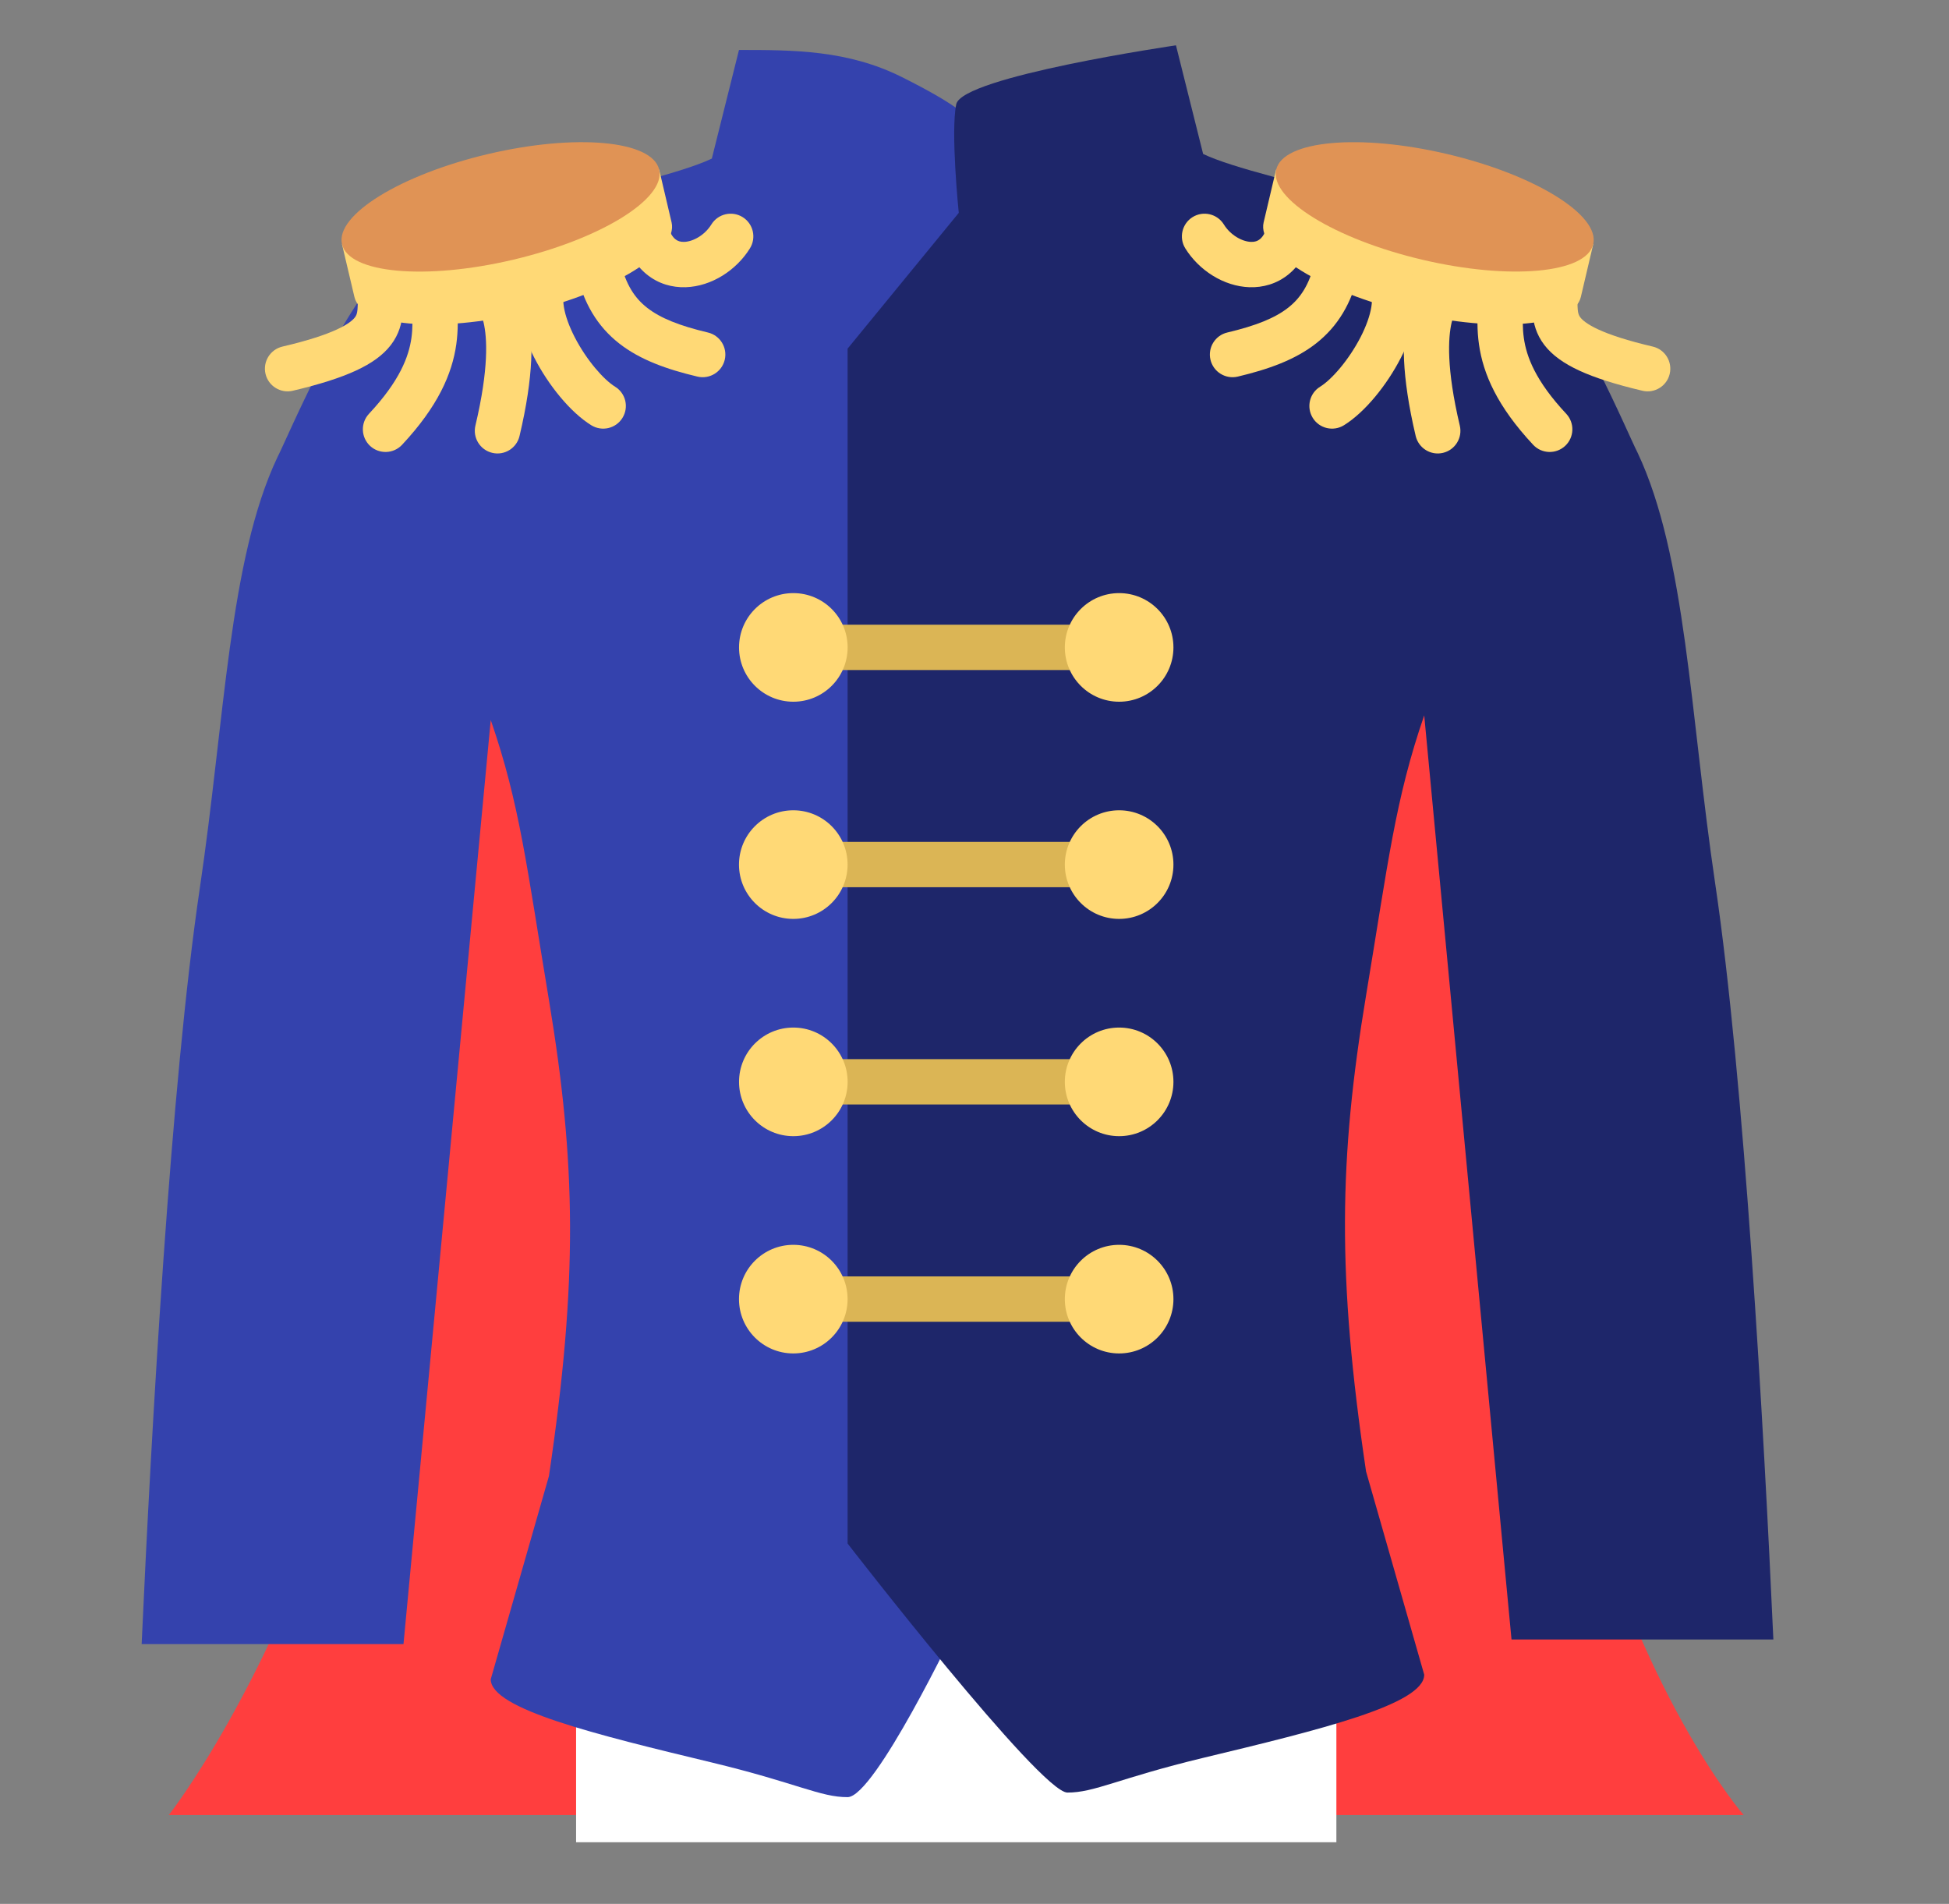 <svg width="43" height="42" viewBox="0 0 43 42" fill="none" xmlns="http://www.w3.org/2000/svg">
<rect x="0" y="0" width="43" height="42" fill="#808080" stroke="none"/>
<path d="M7.918 9.488H35.474C30.083 30.455 38.47 40.04 38.47 40.04H3.724C3.724 40.04 12.71 28.658 7.918 9.488Z" fill="#FF3E3E"/>
<rect x="12.71" y="33.451" width="16.774" height="7.189" fill="white"/>
<path d="M15.705 3.498L16.304 1.102C17.503 1.102 18.701 1.102 19.899 1.701C21.097 2.3 21.359 2.562 21.696 2.899C22.033 3.236 21.097 21.443 21.097 21.443V35.882C21.097 35.882 19.3 39.642 18.701 39.645C18.102 39.649 17.573 39.331 15.705 38.881C13.138 38.263 10.827 37.7 10.827 37.045L12.111 32.562C12.753 28.238 12.71 25.663 12.111 22.06C11.624 19.135 11.469 17.736 10.827 15.883L8.902 36.269H3.125C3.339 31.532 3.767 23.914 4.409 19.589C4.961 15.87 5.051 12.352 6.12 10.088C6.334 9.676 7.494 6.879 8.517 5.894C9.54 4.91 14.422 4.116 15.705 3.498Z" fill="#3442AD"/>
<path d="M26.544 3.396L25.945 1C25.945 1 21.224 1.689 21.097 2.3C20.97 2.911 21.153 4.696 21.153 4.696L18.7 7.691V34.05C18.7 34.05 22.95 39.54 23.549 39.544C24.148 39.547 24.676 39.229 26.544 38.779C29.112 38.162 31.422 37.599 31.422 36.944L30.139 32.461C29.497 28.136 29.54 25.561 30.139 21.959C30.625 19.034 30.781 17.635 31.422 15.781L33.348 36.167H39.125C38.911 31.431 38.483 23.812 37.841 19.488C37.289 15.768 37.199 12.251 36.129 9.986C35.916 9.574 34.756 6.777 33.733 5.792C32.71 4.808 27.828 4.014 26.544 3.396Z" fill="#1E266A"/>
<path fill-rule="evenodd" clip-rule="evenodd" d="M11.044 4.563L7.545 5.387L7.82 6.553C7.971 7.197 9.661 7.351 11.593 6.896C13.525 6.441 14.969 5.55 14.817 4.906L14.543 3.74L11.044 4.563Z" fill="#FFD976"/>
<ellipse cx="11.044" cy="4.564" rx="3.594" ry="1.198" transform="rotate(-13.243 11.044 4.564)" fill="#E09355"/>
<path d="M6.23 7.646C5.961 7.71 5.795 7.979 5.858 8.248C5.921 8.516 6.191 8.683 6.459 8.62L6.23 7.646ZM7.905 6.373C7.896 6.474 7.895 6.57 7.894 6.643C7.893 6.723 7.892 6.778 7.887 6.829C7.879 6.916 7.863 6.959 7.83 7.001C7.789 7.055 7.689 7.15 7.433 7.268C7.178 7.386 6.797 7.513 6.23 7.646L6.459 8.62C7.059 8.479 7.511 8.333 7.852 8.176C8.192 8.019 8.449 7.838 8.624 7.61C8.807 7.371 8.864 7.127 8.883 6.919C8.892 6.823 8.893 6.728 8.894 6.656C8.895 6.578 8.896 6.519 8.901 6.463L7.905 6.373Z" fill="#FFD976"/>
<path d="M8.14 9.129C7.952 9.331 7.963 9.647 8.164 9.836C8.366 10.024 8.682 10.014 8.871 9.812L8.14 9.129ZM9.07 6.113C9.055 6.359 9.078 6.617 9.09 6.821C9.103 7.039 9.107 7.242 9.077 7.457C9.018 7.867 8.822 8.4 8.14 9.129L8.871 9.812C9.664 8.963 9.974 8.248 10.067 7.597C10.111 7.282 10.102 7 10.088 6.763C10.074 6.511 10.058 6.343 10.068 6.173L9.07 6.113Z" fill="#FFD976"/>
<path d="M10.489 9.388C10.425 9.657 10.592 9.926 10.861 9.99C11.129 10.054 11.399 9.887 11.462 9.619L10.489 9.388ZM10.873 6.451C10.61 6.876 10.609 6.875 10.608 6.875C10.608 6.875 10.607 6.875 10.607 6.874C10.606 6.874 10.605 6.873 10.605 6.873C10.603 6.872 10.602 6.871 10.6 6.87C10.597 6.868 10.594 6.866 10.592 6.864C10.586 6.861 10.582 6.857 10.578 6.854C10.57 6.848 10.564 6.843 10.561 6.84C10.554 6.834 10.557 6.835 10.566 6.848C10.584 6.873 10.63 6.95 10.669 7.114C10.748 7.448 10.788 8.126 10.489 9.388L11.462 9.619C11.781 8.274 11.77 7.426 11.642 6.885C11.578 6.611 11.483 6.414 11.385 6.274C11.336 6.204 11.287 6.15 11.244 6.11C11.222 6.089 11.202 6.072 11.184 6.058C11.174 6.052 11.166 6.045 11.158 6.04C11.154 6.037 11.15 6.035 11.146 6.032C11.145 6.031 11.143 6.03 11.141 6.029C11.14 6.028 11.139 6.028 11.138 6.027C11.138 6.027 11.137 6.026 11.137 6.026C11.136 6.026 11.136 6.026 10.873 6.451Z" fill="#FFD976"/>
<path d="M13.045 9.381C13.28 9.526 13.588 9.454 13.733 9.219C13.879 8.984 13.806 8.676 13.571 8.531L13.045 9.381ZM11.614 5.914C11.414 6.237 11.402 6.612 11.454 6.932C11.507 7.26 11.635 7.594 11.792 7.899C12.098 8.494 12.58 9.093 13.045 9.381L13.571 8.531C13.316 8.373 12.94 7.943 12.681 7.441C12.555 7.196 12.472 6.965 12.441 6.773C12.409 6.575 12.441 6.478 12.464 6.441L11.614 5.914Z" fill="#FFD976"/>
<path d="M15.388 8.308C15.657 8.371 15.926 8.205 15.99 7.936C16.053 7.668 15.887 7.398 15.618 7.335L15.388 8.308ZM12.718 6.015C12.877 6.689 13.178 7.198 13.66 7.576C14.123 7.939 14.714 8.148 15.388 8.308L15.618 7.335C14.989 7.186 14.568 7.017 14.277 6.789C14.003 6.575 13.807 6.278 13.691 5.786L12.718 6.015Z" fill="#FFD976"/>
<path d="M16.546 5.478C16.691 5.243 16.619 4.935 16.384 4.789C16.149 4.644 15.841 4.716 15.695 4.951L16.546 5.478ZM13.747 5.158C13.835 5.53 14.006 5.838 14.265 6.05C14.525 6.263 14.833 6.346 15.13 6.336C15.699 6.317 16.246 5.962 16.546 5.478L15.695 4.951C15.549 5.188 15.29 5.33 15.096 5.336C15.011 5.339 14.948 5.317 14.899 5.276C14.847 5.234 14.77 5.139 14.721 4.928L13.747 5.158Z" fill="#FFD976"/>
<path fill-rule="evenodd" clip-rule="evenodd" d="M31.652 4.563L35.151 5.387L34.877 6.553C34.725 7.197 33.036 7.351 31.103 6.896C29.171 6.441 27.727 5.55 27.879 4.906L28.154 3.74L31.652 4.563Z" fill="#FFD976"/>
<ellipse cx="3.594" cy="1.198" rx="3.594" ry="1.198" transform="matrix(-0.973 -0.229 -0.229 0.973 35.425 4.221)" fill="#E09355"/>
<path d="M36.466 7.646C36.735 7.71 36.901 7.979 36.838 8.248C36.775 8.516 36.506 8.683 36.237 8.62L36.466 7.646ZM34.791 6.373C34.801 6.474 34.802 6.57 34.803 6.643C34.804 6.723 34.804 6.778 34.809 6.829C34.817 6.916 34.833 6.959 34.866 7.001C34.907 7.055 35.008 7.15 35.263 7.268C35.519 7.386 35.899 7.513 36.466 7.646L36.237 8.62C35.638 8.479 35.185 8.333 34.844 8.176C34.505 8.019 34.247 7.838 34.072 7.61C33.889 7.371 33.832 7.127 33.813 6.919C33.804 6.823 33.804 6.728 33.803 6.656C33.802 6.578 33.801 6.519 33.795 6.463L34.791 6.373Z" fill="#FFD976"/>
<path d="M34.556 9.129C34.744 9.331 34.734 9.647 34.532 9.836C34.33 10.024 34.014 10.014 33.825 9.812L34.556 9.129ZM33.626 6.113C33.641 6.359 33.618 6.617 33.606 6.821C33.594 7.039 33.589 7.242 33.62 7.457C33.678 7.867 33.874 8.4 34.556 9.129L33.825 9.812C33.032 8.963 32.722 8.248 32.63 7.597C32.585 7.282 32.594 7 32.608 6.763C32.623 6.511 32.639 6.343 32.628 6.173L33.626 6.113Z" fill="#FFD976"/>
<path d="M32.207 9.388C32.271 9.657 32.105 9.926 31.836 9.99C31.567 10.054 31.298 9.887 31.234 9.619L32.207 9.388ZM31.824 6.451C32.087 6.876 32.087 6.875 32.088 6.875C32.088 6.875 32.089 6.875 32.089 6.874C32.09 6.874 32.091 6.873 32.092 6.873C32.093 6.872 32.095 6.871 32.096 6.87C32.099 6.868 32.102 6.866 32.105 6.864C32.11 6.861 32.115 6.857 32.119 6.854C32.127 6.848 32.132 6.843 32.135 6.84C32.142 6.834 32.139 6.835 32.13 6.848C32.113 6.873 32.066 6.95 32.027 7.114C31.949 7.448 31.908 8.126 32.207 9.388L31.234 9.619C30.916 8.274 30.927 7.426 31.054 6.885C31.118 6.611 31.213 6.414 31.311 6.274C31.36 6.204 31.409 6.15 31.452 6.11C31.474 6.089 31.494 6.072 31.513 6.058C31.522 6.052 31.53 6.045 31.538 6.04C31.543 6.037 31.546 6.035 31.55 6.032C31.552 6.031 31.554 6.03 31.555 6.029C31.556 6.028 31.557 6.028 31.558 6.027C31.558 6.027 31.559 6.026 31.559 6.026C31.56 6.026 31.56 6.026 31.824 6.451Z" fill="#FFD976"/>
<path d="M29.651 9.381C29.417 9.526 29.108 9.454 28.963 9.219C28.818 8.984 28.89 8.676 29.125 8.531L29.651 9.381ZM31.082 5.914C31.282 6.237 31.294 6.612 31.242 6.932C31.189 7.26 31.062 7.594 30.904 7.899C30.598 8.494 30.116 9.093 29.651 9.381L29.125 8.531C29.381 8.373 29.756 7.943 30.016 7.441C30.142 7.196 30.224 6.965 30.255 6.773C30.287 6.575 30.255 6.478 30.232 6.441L31.082 5.914Z" fill="#FFD976"/>
<path d="M27.308 8.308C27.039 8.371 26.77 8.205 26.706 7.936C26.643 7.668 26.809 7.398 27.078 7.335L27.308 8.308ZM29.978 6.015C29.819 6.689 29.518 7.198 29.036 7.576C28.573 7.939 27.982 8.148 27.308 8.308L27.078 7.335C27.707 7.186 28.128 7.017 28.419 6.789C28.693 6.575 28.889 6.278 29.005 5.786L29.978 6.015Z" fill="#FFD976"/>
<path d="M26.15 5.478C26.005 5.243 26.078 4.935 26.312 4.789C26.547 4.644 26.855 4.716 27.001 4.951L26.15 5.478ZM28.949 5.158C28.861 5.53 28.69 5.838 28.431 6.05C28.171 6.263 27.863 6.346 27.566 6.336C26.997 6.317 26.45 5.962 26.15 5.478L27.001 4.951C27.147 5.188 27.406 5.33 27.6 5.336C27.685 5.339 27.748 5.317 27.797 5.276C27.849 5.234 27.926 5.139 27.976 4.928L28.949 5.158Z" fill="#FFD976"/>
<path d="M17.502 14.281H25.29" stroke="#DBB555"/>
<circle cx="17.503" cy="14.282" r="1.198" fill="#FFD976"/>
<circle cx="24.691" cy="14.282" r="1.198" fill="#FFD976"/>
<path d="M17.502 19.072H25.29" stroke="#DBB555"/>
<circle cx="17.502" cy="19.073" r="1.198" fill="#FFD976"/>
<circle cx="24.691" cy="19.073" r="1.198" fill="#FFD976"/>
<path d="M17.502 23.865H25.29" stroke="#DBB555"/>
<circle cx="17.503" cy="23.866" r="1.198" fill="#FFD976"/>
<circle cx="24.691" cy="23.866" r="1.198" fill="#FFD976"/>
<path d="M17.502 28.658H25.29" stroke="#DBB555"/>
<circle cx="17.502" cy="28.659" r="1.198" fill="#FFD976"/>
<circle cx="24.691" cy="28.659" r="1.198" fill="#FFD976"/>
</svg>
